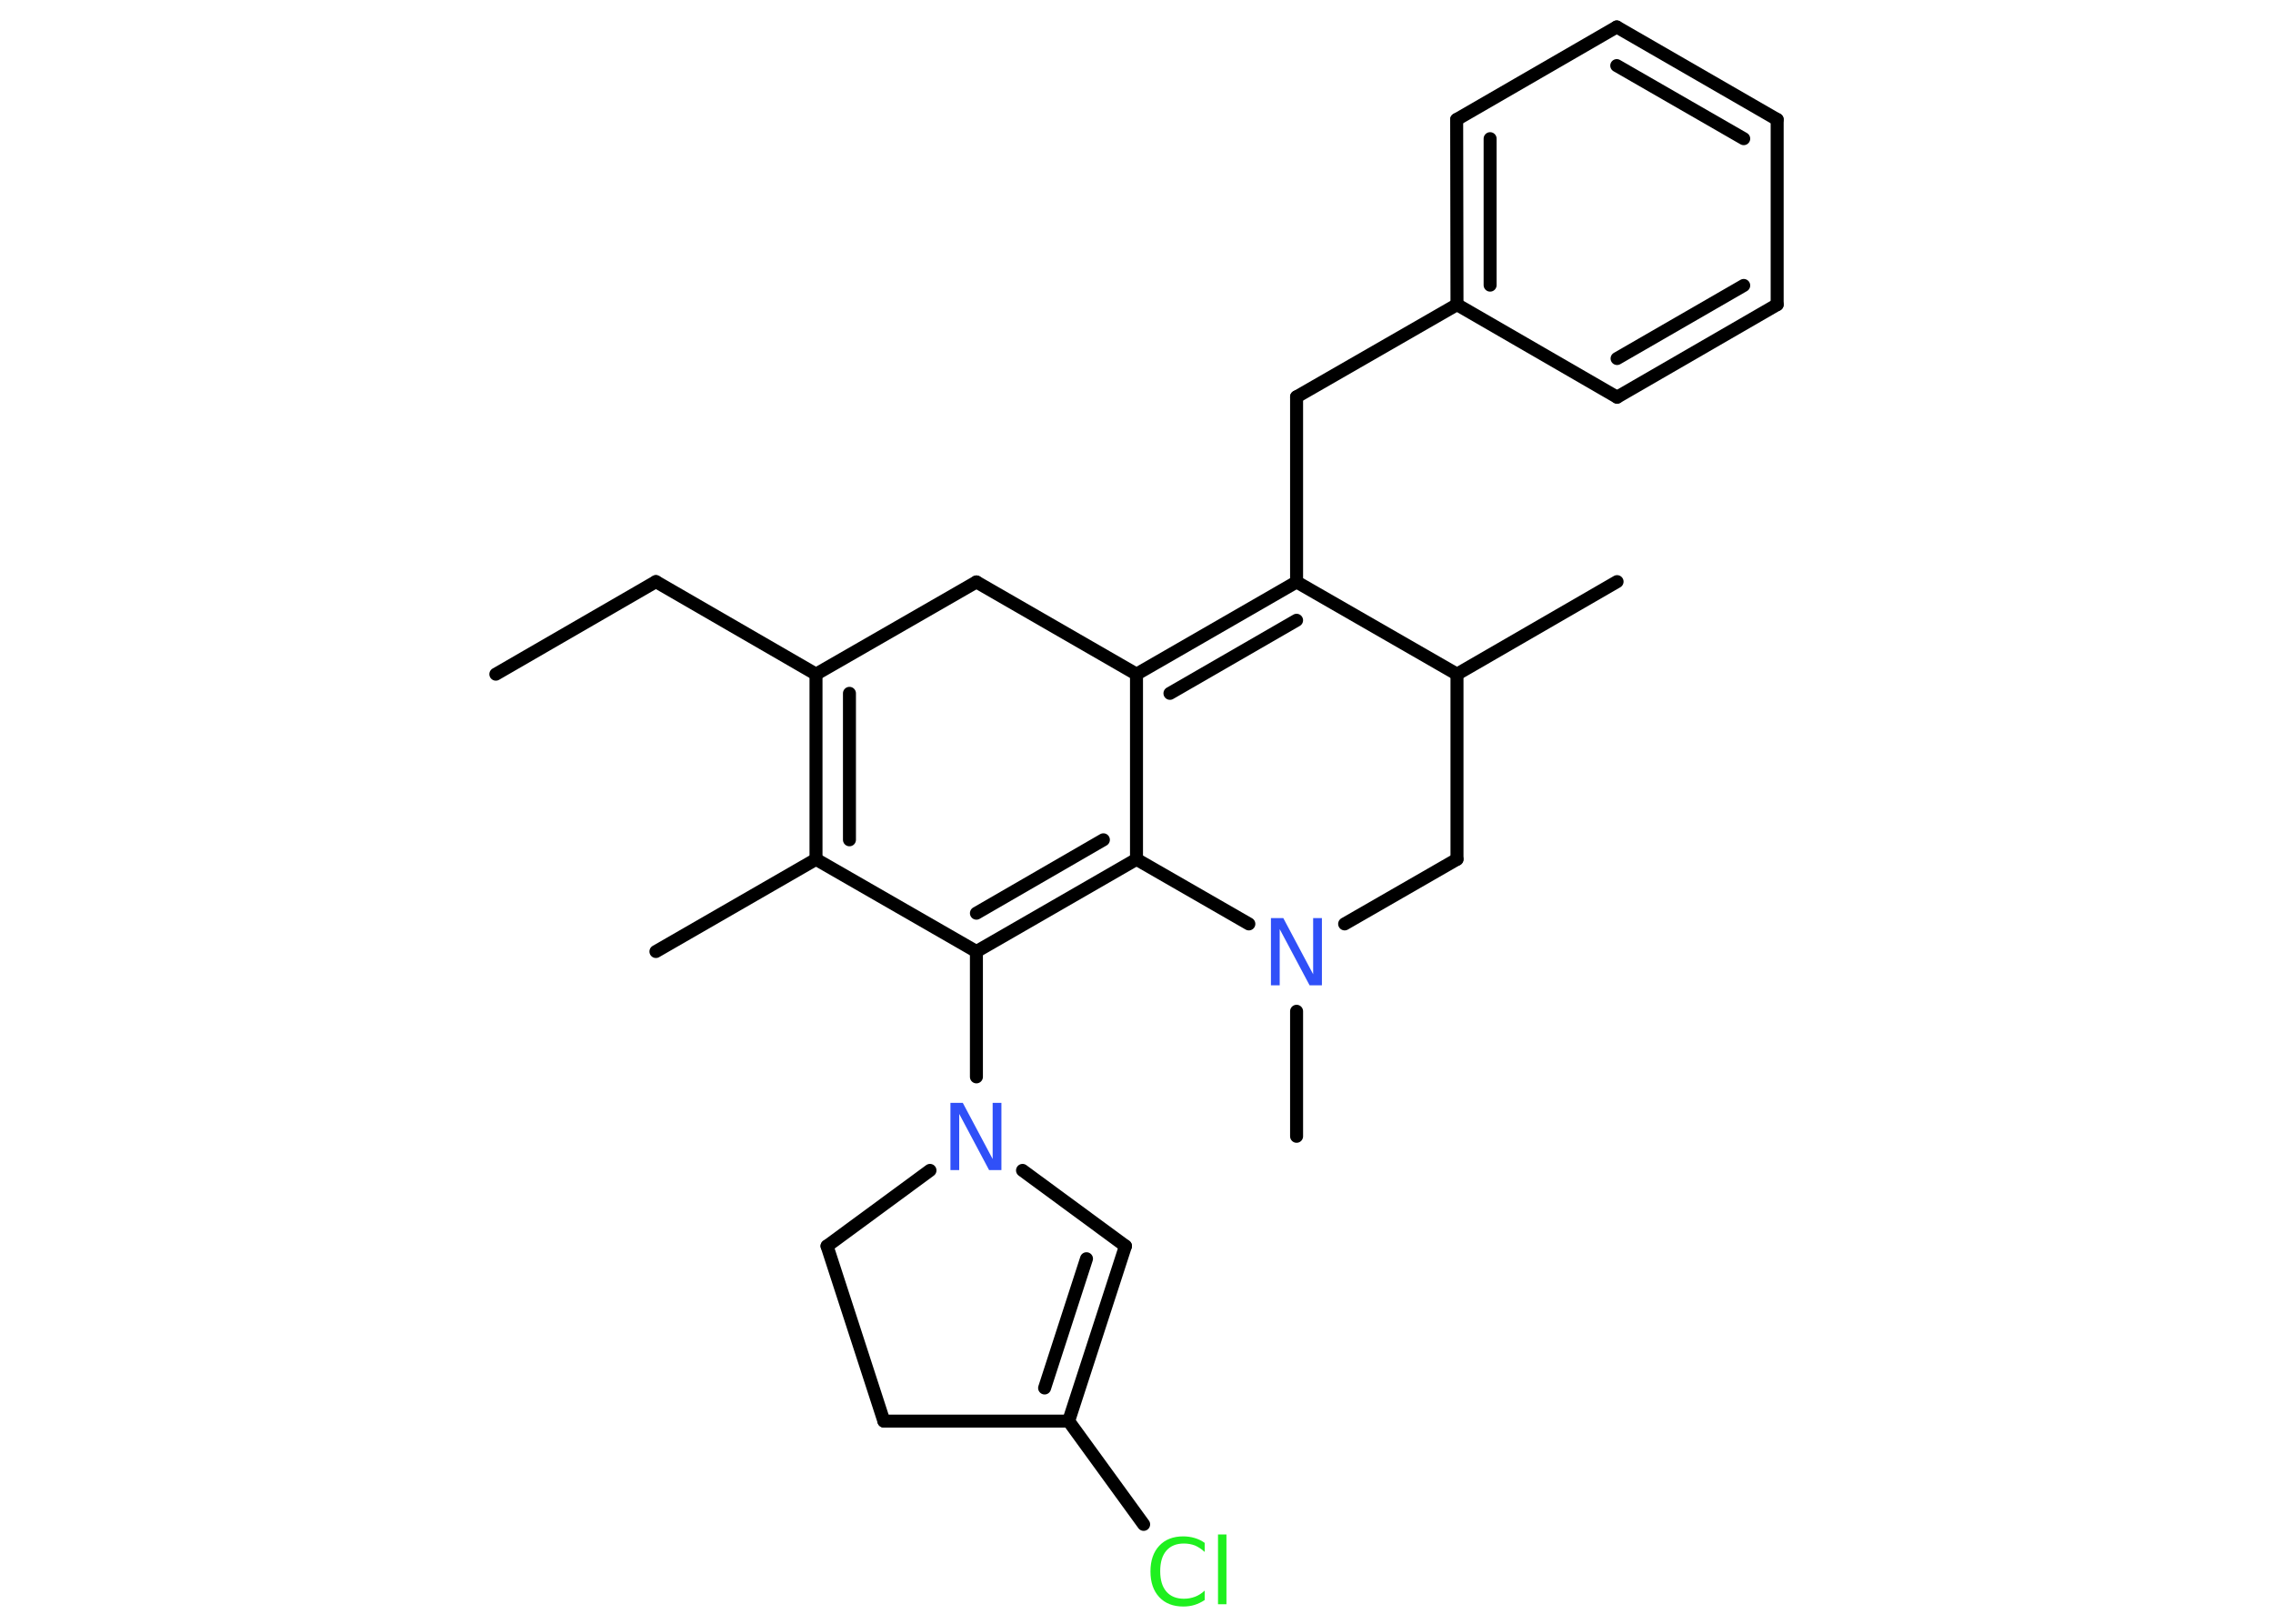 <?xml version='1.0' encoding='UTF-8'?>
<!DOCTYPE svg PUBLIC "-//W3C//DTD SVG 1.1//EN" "http://www.w3.org/Graphics/SVG/1.1/DTD/svg11.dtd">
<svg version='1.2' xmlns='http://www.w3.org/2000/svg' xmlns:xlink='http://www.w3.org/1999/xlink' width='70.0mm' height='50.0mm' viewBox='0 0 70.0 50.0'>
  <desc>Generated by the Chemistry Development Kit (http://github.com/cdk)</desc>
  <g stroke-linecap='round' stroke-linejoin='round' stroke='#000000' stroke-width='.4' fill='#3050F8'>
    <rect x='.0' y='.0' width='70.0' height='50.0' fill='#FFFFFF' stroke='none'/>
    <g id='mol1' class='mol'>
      <line id='mol1bnd1' class='bond' x1='15.27' y1='20.76' x2='20.2' y2='17.91'/>
      <line id='mol1bnd2' class='bond' x1='20.2' y1='17.91' x2='25.13' y2='20.76'/>
      <g id='mol1bnd3' class='bond'>
        <line x1='25.13' y1='20.76' x2='25.13' y2='26.46'/>
        <line x1='26.16' y1='21.35' x2='26.16' y2='25.86'/>
      </g>
      <line id='mol1bnd4' class='bond' x1='25.13' y1='26.46' x2='20.2' y2='29.3'/>
      <line id='mol1bnd5' class='bond' x1='25.13' y1='26.46' x2='30.07' y2='29.3'/>
      <line id='mol1bnd6' class='bond' x1='30.07' y1='29.3' x2='30.07' y2='33.16'/>
      <line id='mol1bnd7' class='bond' x1='31.49' y1='36.04' x2='34.66' y2='38.37'/>
      <g id='mol1bnd8' class='bond'>
        <line x1='32.91' y1='43.76' x2='34.66' y2='38.37'/>
        <line x1='32.17' y1='42.74' x2='33.46' y2='38.76'/>
      </g>
      <line id='mol1bnd9' class='bond' x1='32.91' y1='43.76' x2='35.22' y2='46.94'/>
      <line id='mol1bnd10' class='bond' x1='32.91' y1='43.76' x2='27.22' y2='43.76'/>
      <line id='mol1bnd11' class='bond' x1='27.22' y1='43.76' x2='25.47' y2='38.37'/>
      <line id='mol1bnd12' class='bond' x1='28.64' y1='36.04' x2='25.47' y2='38.37'/>
      <g id='mol1bnd13' class='bond'>
        <line x1='30.07' y1='29.3' x2='35.0' y2='26.46'/>
        <line x1='30.07' y1='28.12' x2='33.98' y2='25.86'/>
      </g>
      <line id='mol1bnd14' class='bond' x1='35.0' y1='26.46' x2='35.0' y2='20.76'/>
      <g id='mol1bnd15' class='bond'>
        <line x1='39.93' y1='17.92' x2='35.0' y2='20.76'/>
        <line x1='39.93' y1='19.1' x2='36.03' y2='21.35'/>
      </g>
      <line id='mol1bnd16' class='bond' x1='39.93' y1='17.92' x2='39.93' y2='12.22'/>
      <line id='mol1bnd17' class='bond' x1='39.93' y1='12.22' x2='44.87' y2='9.38'/>
      <g id='mol1bnd18' class='bond'>
        <line x1='44.86' y1='3.68' x2='44.87' y2='9.38'/>
        <line x1='45.89' y1='4.27' x2='45.89' y2='8.78'/>
      </g>
      <line id='mol1bnd19' class='bond' x1='44.86' y1='3.68' x2='49.79' y2='.83'/>
      <g id='mol1bnd20' class='bond'>
        <line x1='54.73' y1='3.68' x2='49.79' y2='.83'/>
        <line x1='53.7' y1='4.27' x2='49.79' y2='2.02'/>
      </g>
      <line id='mol1bnd21' class='bond' x1='54.73' y1='3.68' x2='54.73' y2='9.38'/>
      <g id='mol1bnd22' class='bond'>
        <line x1='49.8' y1='12.23' x2='54.73' y2='9.38'/>
        <line x1='49.8' y1='11.04' x2='53.7' y2='8.79'/>
      </g>
      <line id='mol1bnd23' class='bond' x1='44.87' y1='9.38' x2='49.8' y2='12.23'/>
      <line id='mol1bnd24' class='bond' x1='39.93' y1='17.92' x2='44.87' y2='20.76'/>
      <line id='mol1bnd25' class='bond' x1='44.87' y1='20.76' x2='49.8' y2='17.91'/>
      <line id='mol1bnd26' class='bond' x1='44.87' y1='20.76' x2='44.87' y2='26.46'/>
      <line id='mol1bnd27' class='bond' x1='44.87' y1='26.46' x2='41.41' y2='28.45'/>
      <line id='mol1bnd28' class='bond' x1='35.0' y1='26.46' x2='38.46' y2='28.45'/>
      <line id='mol1bnd29' class='bond' x1='39.93' y1='31.14' x2='39.93' y2='34.99'/>
      <line id='mol1bnd30' class='bond' x1='35.0' y1='20.76' x2='30.07' y2='17.92'/>
      <line id='mol1bnd31' class='bond' x1='25.13' y1='20.76' x2='30.07' y2='17.92'/>
      <path id='mol1atm7' class='atom' d='M29.28 33.96h.37l.92 1.73v-1.73h.27v2.07h-.38l-.92 -1.73v1.73h-.27v-2.07z' stroke='none'/>
      <path id='mol1atm10' class='atom' d='M37.1 47.49v.3q-.14 -.13 -.3 -.2q-.16 -.06 -.34 -.06q-.35 .0 -.54 .22q-.19 .22 -.19 .63q.0 .41 .19 .63q.19 .22 .54 .22q.18 .0 .34 -.06q.16 -.06 .3 -.19v.29q-.15 .1 -.31 .15q-.16 .05 -.35 .05q-.47 .0 -.74 -.29q-.27 -.29 -.27 -.79q.0 -.5 .27 -.79q.27 -.29 .74 -.29q.18 .0 .35 .05q.17 .05 .31 .15zM37.51 47.25h.26v2.15h-.26v-2.15z' stroke='none' fill='#1FF01F'/>
      <path id='mol1atm26' class='atom' d='M39.15 28.27h.37l.92 1.73v-1.73h.27v2.07h-.38l-.92 -1.73v1.73h-.27v-2.07z' stroke='none'/>
    </g>
  </g>
</svg>
